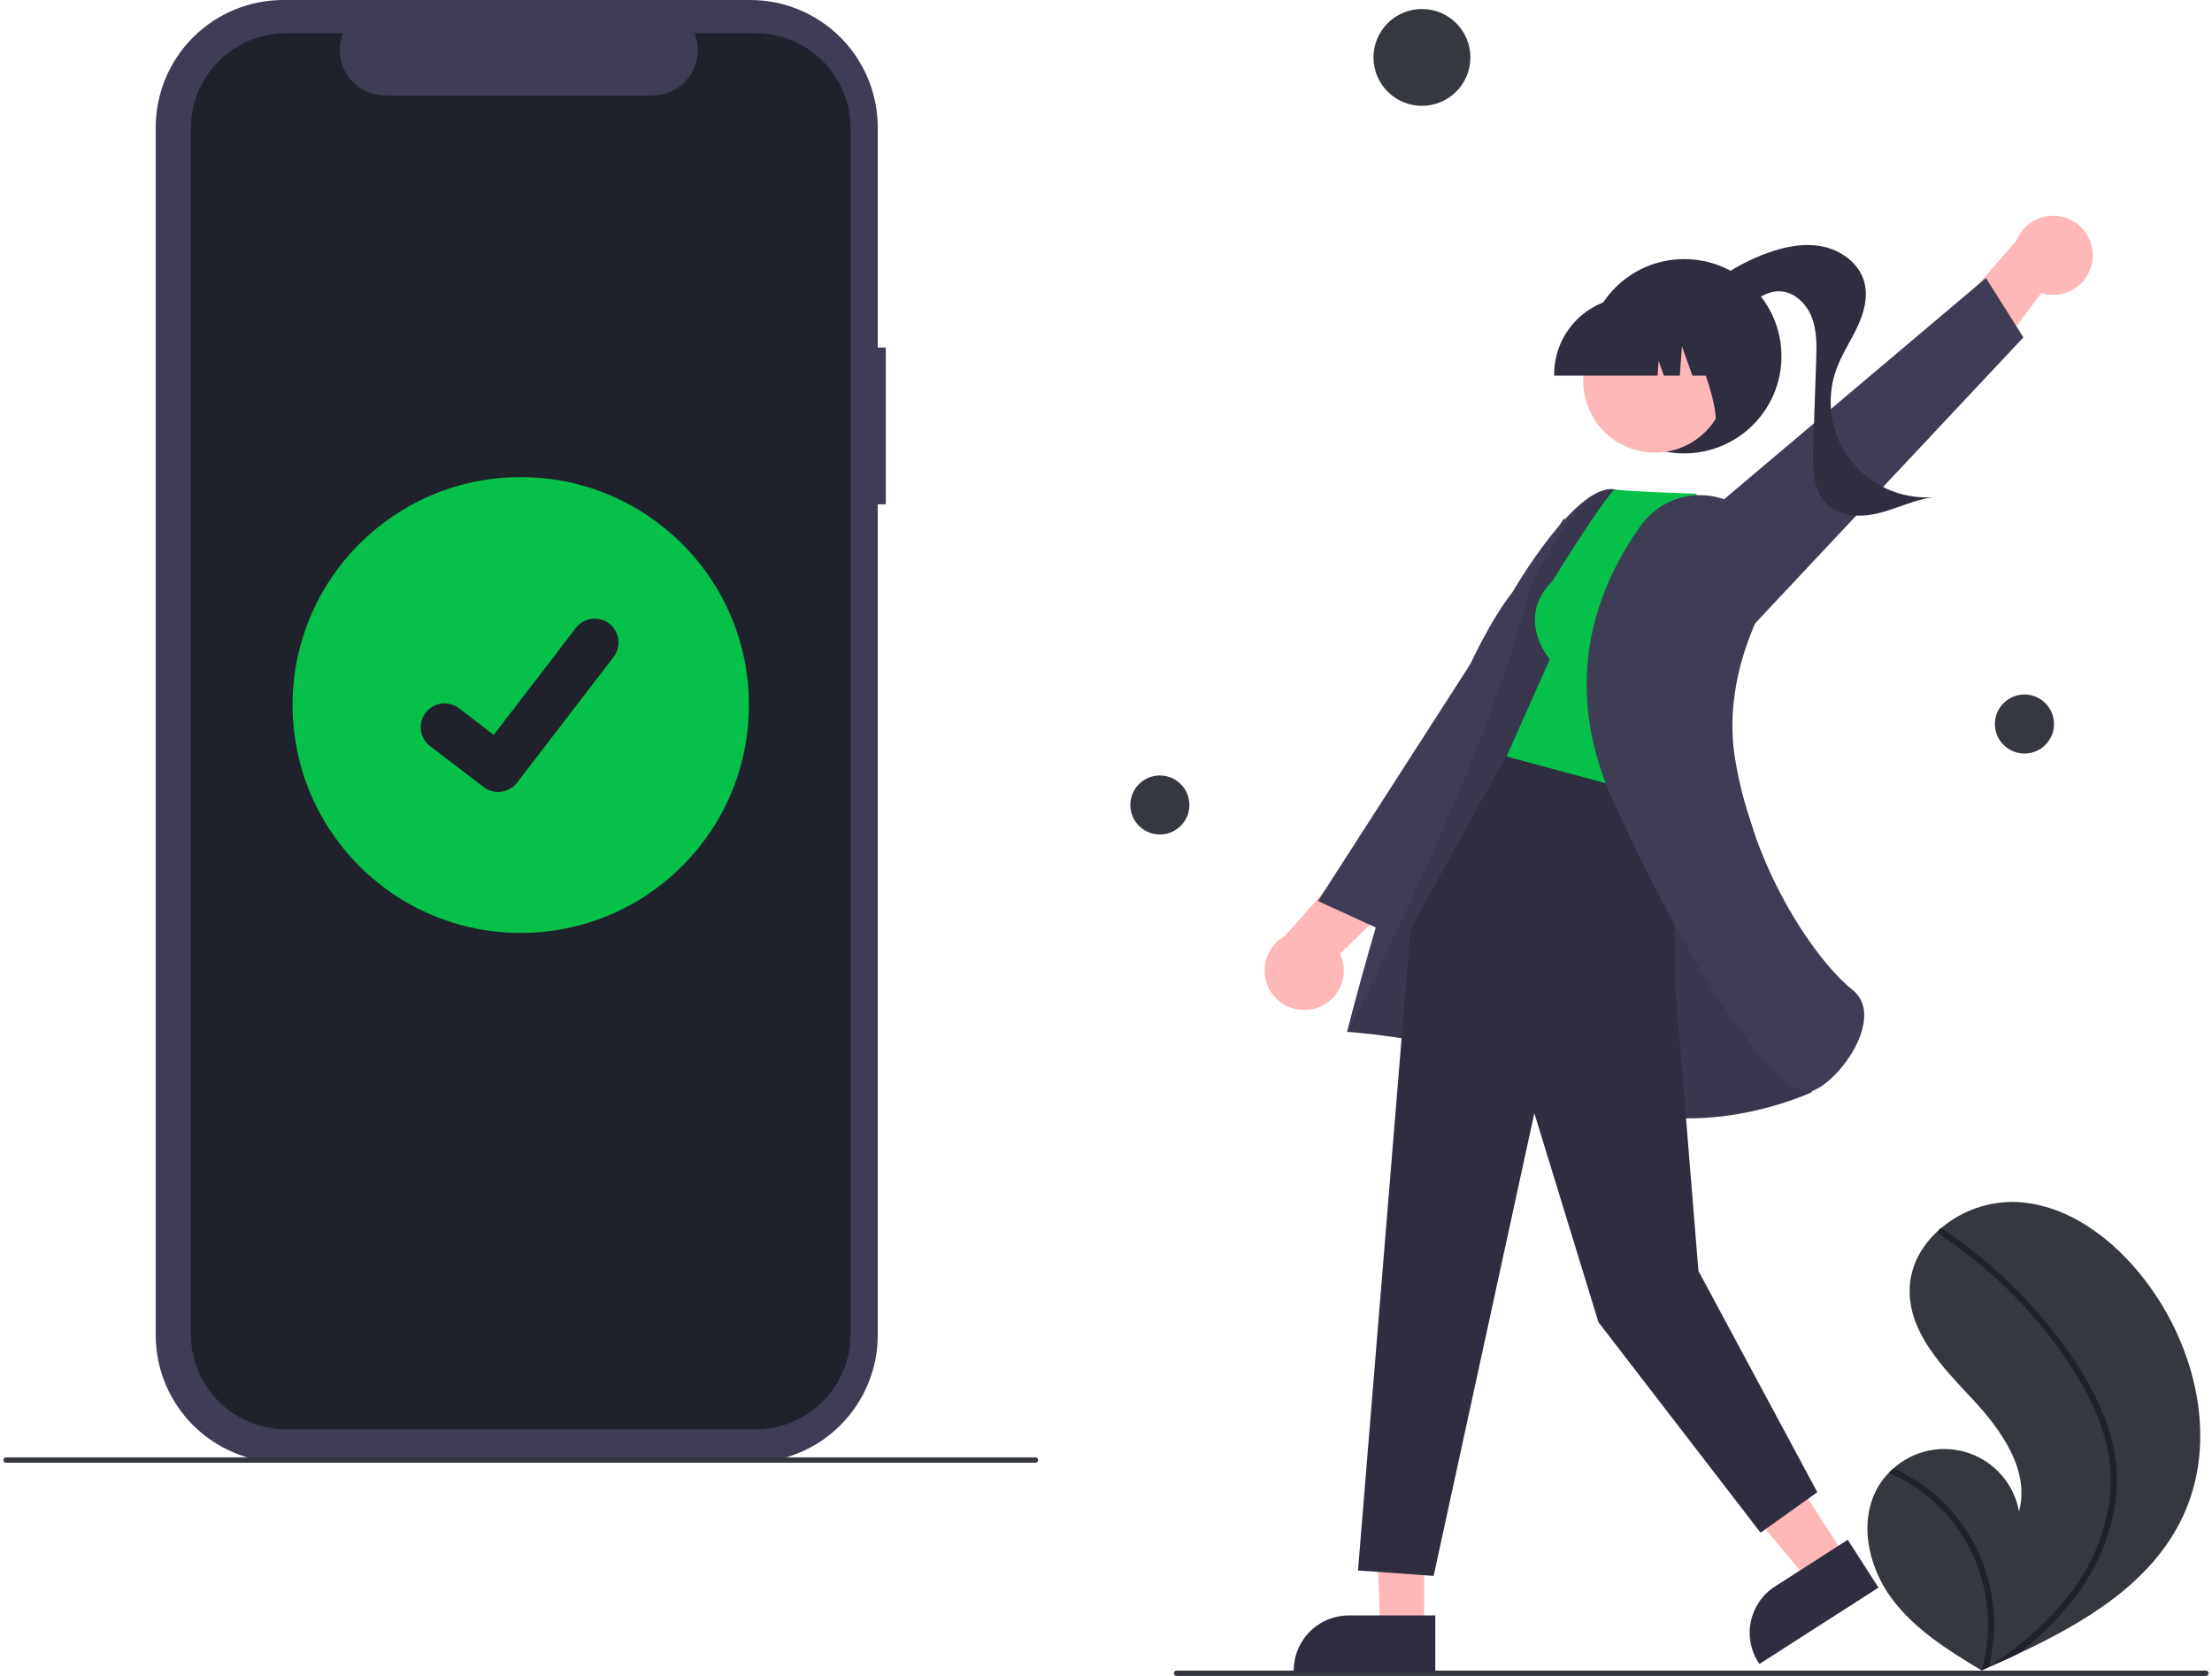 <svg width="330" height="250" viewBox="0 0 330 250" fill="none" xmlns="http://www.w3.org/2000/svg">
<g clip-path="url(#clip0_1343_97664)">
<path d="M132.15 51.844H130.949V19.006C130.949 16.51 130.457 14.039 129.501 11.733C128.544 9.427 127.143 7.332 125.376 5.567C123.609 3.802 121.511 2.402 119.202 1.447C116.893 0.492 114.419 2.11472e-06 111.92 0H42.26C37.213 -9.60927e-06 32.373 2.002 28.804 5.567C25.235 9.131 23.23 13.965 23.23 19.006V199.159C23.23 201.655 23.723 204.127 24.679 206.433C25.635 208.739 27.037 210.834 28.804 212.599C30.571 214.364 32.669 215.764 34.978 216.719C37.287 217.674 39.761 218.165 42.26 218.165H111.92C116.967 218.165 121.807 216.163 125.376 212.599C128.944 209.034 130.949 204.2 130.949 199.16V75.219H132.15V51.844Z" fill="#3F3D56"/>
<path d="M154.477 218.197H0.903C0.796 218.197 0.694 218.154 0.618 218.079C0.542 218.003 0.5 217.901 0.5 217.794C0.5 217.687 0.542 217.585 0.618 217.509C0.694 217.434 0.796 217.391 0.903 217.391H154.477C154.583 217.391 154.686 217.434 154.762 217.509C154.837 217.585 154.88 217.687 154.88 217.794C154.88 217.901 154.837 218.003 154.762 218.079C154.686 218.154 154.583 218.197 154.477 218.197Z" fill="#35383F"/>
<path d="M280.337 221.538C280.751 220.869 281.239 220.249 281.791 219.688C282.018 219.452 282.258 219.23 282.506 219.014C284.011 217.676 285.845 216.763 287.821 216.368C289.797 215.973 291.842 216.111 293.747 216.767C295.651 217.423 297.347 218.574 298.658 220.102C299.97 221.629 300.85 223.478 301.209 225.458C302.872 219.318 298.544 213.27 294.193 208.624C289.84 203.98 284.865 198.885 284.89 192.522C284.902 188.981 286.636 185.822 289.255 183.48C289.336 183.409 289.416 183.338 289.499 183.27C292.664 180.56 296.736 179.143 300.901 179.301C308.64 179.715 315.397 184.91 320.09 191.071C327.643 200.986 330.953 214.903 325.665 226.189C321.014 236.115 311.094 242.009 300.97 246.748C299.556 247.41 298.146 248.051 296.737 248.673C296.728 248.676 296.718 248.682 296.709 248.685C296.641 248.715 296.573 248.744 296.51 248.775C296.219 248.903 295.928 249.031 295.64 249.158L295.774 249.245L296.19 249.514C296.046 249.427 295.903 249.342 295.758 249.255C295.716 249.228 295.67 249.203 295.627 249.177C290.655 246.197 285.614 243.045 282.178 238.393C278.616 233.563 277.183 226.644 280.337 221.538Z" fill="#35383F"/>
<path d="M313.51 210.321C314.611 212.822 315.341 215.471 315.677 218.183C315.941 220.601 315.842 223.045 315.382 225.434C314.395 230.343 312.242 234.944 309.103 238.849C306.736 241.814 304.002 244.468 300.969 246.748C299.555 247.409 298.144 248.051 296.736 248.673C296.727 248.676 296.717 248.682 296.707 248.685C296.639 248.715 296.572 248.744 296.508 248.775C296.217 248.903 295.927 249.031 295.639 249.158L295.772 249.245L296.188 249.514C296.044 249.427 295.901 249.342 295.757 249.255C295.714 249.228 295.669 249.203 295.626 249.177C296.72 245.354 296.881 241.325 296.095 237.427C295.309 233.529 293.599 229.877 291.108 226.775C288.604 223.712 285.411 221.284 281.789 219.688C282.017 219.452 282.257 219.23 282.504 219.014C283.899 219.654 285.235 220.416 286.496 221.291C291.005 224.403 294.392 228.884 296.153 234.068C297.726 238.772 297.922 243.826 296.719 248.637C296.969 248.474 297.219 248.307 297.463 248.14C302.095 245.02 306.364 241.273 309.58 236.679C312.354 232.795 314.128 228.29 314.748 223.561C315.364 218.394 314.07 213.314 311.761 208.704C309.21 203.772 305.997 199.211 302.209 195.149C298.405 190.974 294.103 187.281 289.401 184.15C289.295 184.078 289.22 183.969 289.193 183.844C289.166 183.72 289.187 183.589 289.253 183.48C289.304 183.38 289.391 183.305 289.497 183.27C289.551 183.256 289.607 183.254 289.662 183.265C289.716 183.276 289.767 183.3 289.811 183.333C290.392 183.72 290.968 184.11 291.536 184.512C296.272 187.861 300.573 191.785 304.34 196.193C307.98 200.443 311.293 205.164 313.51 210.321Z" fill="#1F222A"/>
<path d="M175.524 250H329.098C329.205 250 329.307 249.958 329.383 249.882C329.458 249.807 329.501 249.704 329.501 249.597C329.501 249.491 329.458 249.388 329.383 249.313C329.307 249.237 329.205 249.195 329.098 249.195H175.524C175.417 249.195 175.315 249.237 175.239 249.313C175.164 249.388 175.121 249.491 175.121 249.597C175.121 249.704 175.164 249.807 175.239 249.882C175.315 249.958 175.417 250 175.524 250Z" fill="#35383F"/>
<path d="M212.458 217.879L205.012 217.762L205.907 243.111H212.457L212.458 217.879Z" fill="#FFB7B7"/>
<path d="M214.128 240.975L201.229 240.974H201.228C199.048 240.975 196.957 241.84 195.416 243.379C193.874 244.919 193.008 247.007 193.008 249.184V249.451L214.127 249.452L214.128 240.975Z" fill="#2F2E41"/>
<path d="M261.761 211.156L253.627 216.372L269.898 235.923L275.41 232.388L261.761 211.156Z" fill="#FFB7B7"/>
<path d="M275.661 229.69L264.807 236.65L264.806 236.65C262.972 237.826 261.68 239.683 261.216 241.81C260.752 243.937 261.152 246.162 262.33 247.994L262.475 248.219L280.247 236.823L275.661 229.69Z" fill="#2F2E41"/>
<path d="M196.145 150.452C194.752 150.839 193.265 150.701 191.967 150.066C190.668 149.431 189.648 148.342 189.1 147.006C188.551 145.67 188.512 144.18 188.991 142.817C189.469 141.454 190.432 140.314 191.695 139.613L204.231 125.408L214.834 127.696L199.921 142.285C200.288 143.06 200.48 143.907 200.484 144.765C200.487 145.622 200.302 146.47 199.942 147.249C199.582 148.028 199.056 148.718 198.4 149.271C197.744 149.825 196.974 150.228 196.145 150.452H196.145Z" fill="#FFB7B7"/>
<path d="M173.034 124.481C175.468 124.481 177.442 122.51 177.442 120.079C177.442 117.648 175.468 115.677 173.034 115.677C170.6 115.677 168.627 117.648 168.627 120.079C168.627 122.51 170.6 124.481 173.034 124.481Z" fill="#35383F"/>
<path d="M302.021 112.404C304.455 112.404 306.428 110.433 306.428 108.002C306.428 105.571 304.455 103.6 302.021 103.6C299.587 103.6 297.613 105.571 297.613 108.002C297.613 110.433 299.587 112.404 302.021 112.404Z" fill="#35383F"/>
<path d="M112.687 4.945H103.594C104.012 5.969 104.171 7.08 104.058 8.18C103.945 9.28 103.563 10.335 102.946 11.253C102.328 12.171 101.494 12.923 100.517 13.443C99.54 13.963 98.45 14.235 97.343 14.235H57.435C56.328 14.235 55.238 13.963 54.261 13.443C53.284 12.923 52.45 12.171 51.832 11.253C51.215 10.335 50.833 9.28 50.72 8.18C50.607 7.08 50.766 5.969 51.184 4.945H42.692C40.825 4.945 38.977 5.312 37.253 6.025C35.529 6.738 33.962 7.784 32.643 9.102C31.323 10.42 30.276 11.985 29.562 13.707C28.848 15.428 28.48 17.274 28.48 19.138V199.027C28.48 200.891 28.848 202.737 29.562 204.459C30.276 206.181 31.323 207.746 32.643 209.064C33.962 210.382 35.529 211.427 37.253 212.14C38.977 212.854 40.825 213.221 42.692 213.221H112.687C114.553 213.221 116.401 212.854 118.125 212.14C119.849 211.427 121.416 210.382 122.735 209.064C124.055 207.746 125.102 206.181 125.816 204.459C126.53 202.737 126.898 200.891 126.898 199.027V19.138C126.898 17.274 126.53 15.428 125.816 13.707C125.102 11.985 124.055 10.42 122.735 9.102C121.416 7.784 119.849 6.738 118.125 6.025C116.401 5.312 114.553 4.945 112.687 4.945Z" fill="#1F222A"/>
<path d="M77.689 139.163C96.488 139.163 111.728 123.942 111.728 105.166C111.728 86.391 96.488 71.17 77.689 71.17C58.89 71.17 43.65 86.391 43.65 105.166C43.65 123.942 58.89 139.163 77.689 139.163Z" fill="#06C149"/>
<path d="M74.317 118.135C73.551 118.136 72.806 117.889 72.193 117.43L72.155 117.402L64.156 111.29C63.785 111.006 63.474 110.652 63.241 110.249C63.007 109.845 62.855 109.399 62.794 108.937C62.733 108.475 62.764 108.005 62.884 107.555C63.005 107.104 63.213 106.682 63.497 106.312C63.781 105.942 64.136 105.631 64.54 105.398C64.944 105.165 65.39 105.013 65.853 104.952C66.316 104.891 66.786 104.922 67.237 105.042C67.688 105.163 68.111 105.371 68.481 105.654L73.663 109.623L85.907 93.669C86.191 93.299 86.545 92.989 86.949 92.756C87.353 92.522 87.799 92.371 88.262 92.31C88.724 92.249 89.195 92.279 89.645 92.4C90.096 92.52 90.519 92.728 90.889 93.012L90.89 93.013L90.814 93.118L90.892 93.013C91.639 93.586 92.128 94.432 92.251 95.365C92.374 96.298 92.122 97.242 91.549 97.99L77.148 116.746C76.815 117.178 76.386 117.528 75.896 117.768C75.406 118.008 74.866 118.132 74.32 118.131L74.317 118.135Z" fill="#1F222A"/>
<path d="M237.39 99.6L206.145 138.77L196.621 134.403L233.346 77.3L237.39 99.6Z" fill="#3F3D56"/>
<path d="M312.149 38.903C312.351 37.473 312.02 36.019 311.22 34.816C310.42 33.613 309.206 32.745 307.808 32.377C306.41 32.008 304.925 32.165 303.635 32.817C302.345 33.468 301.339 34.57 300.808 35.913L288.346 50.182L292.002 60.382L304.535 43.709C305.353 43.971 306.218 44.05 307.07 43.942C307.922 43.834 308.74 43.54 309.466 43.082C310.192 42.623 310.808 42.012 311.272 41.29C311.735 40.568 312.035 39.753 312.149 38.903Z" fill="#FFB7B7"/>
<path d="M260.492 94.424L301.86 50.33L296.28 41.47L244.395 85.296L260.492 94.424Z" fill="#3F3D56"/>
<path d="M251.259 67.633C259.273 67.633 265.77 61.144 265.77 53.14C265.77 45.136 259.273 38.647 251.259 38.647C243.245 38.647 236.748 45.136 236.748 53.14C236.748 61.144 243.245 67.633 251.259 67.633Z" fill="#2F2E41"/>
<path d="M252.426 44.953C255.548 41.791 259.327 39.35 263.496 37.804C266.172 36.813 269.084 36.202 271.882 36.764C274.679 37.326 277.325 39.259 278.105 42.001C278.744 44.242 278.085 46.656 277.094 48.766C276.104 50.876 274.781 52.833 273.981 55.022C273.163 57.256 272.918 59.658 273.266 62.01C273.614 64.362 274.544 66.591 275.973 68.493C277.402 70.395 279.284 71.91 281.449 72.902C283.613 73.893 285.991 74.329 288.366 74.17C285.617 74.538 283.084 75.828 280.397 76.515C277.71 77.201 274.539 77.155 272.542 75.232C270.43 73.198 270.388 69.891 270.49 66.962C270.642 62.608 270.793 58.255 270.945 53.901C271.023 51.68 271.089 49.389 270.287 47.316C269.485 45.244 267.58 43.429 265.355 43.448C263.67 43.462 262.177 44.483 260.825 45.488C259.473 46.494 258.042 47.568 256.363 47.717C254.684 47.867 252.766 46.626 252.892 44.947L252.426 44.953Z" fill="#2F2E41"/>
<path d="M264.66 133.752C264.66 133.752 246.586 73.797 240.778 72.987C234.969 72.177 225.611 88.371 225.611 88.371C213.477 103.833 200.965 153.919 200.965 153.919C200.965 153.919 221.823 155.222 237.07 163.324C252.317 171.426 270.311 162.914 270.311 162.914L264.66 133.752Z" fill="#3F3D56"/>
<path opacity="0.1" d="M264.66 133.752C264.66 133.752 246.586 73.797 240.778 72.987C234.969 72.177 227.988 88.535 227.988 88.535C221.942 113.495 200.965 153.919 200.965 153.919C200.965 153.919 221.823 155.222 237.07 163.324C252.317 171.426 270.311 162.914 270.311 162.914L264.66 133.752Z" fill="black"/>
<path d="M249.832 115.814V145.941L253.382 189.582L271.117 222.593L262.653 228.632L238.468 197.231L228.902 166.051L213.88 235.073L202.594 234.268L210.432 138.571L225.306 111.634L249.832 115.814Z" fill="#2F2E41"/>
<path d="M231.608 86.674C225.965 92.311 231.205 98.349 231.205 98.349L224.756 112.842L250.15 119.686L259.024 80.081L252.978 73.64C240.886 73.237 240.879 72.987 240.879 72.987C238.76 75.058 231.608 86.674 231.608 86.674Z" fill="#06C149"/>
<path d="M260.047 75.978C258.894 75.128 257.583 74.514 256.19 74.174C254.798 73.833 253.352 73.772 251.936 73.993C250.519 74.214 249.161 74.714 247.94 75.464C246.718 76.213 245.658 77.197 244.82 78.359C238.436 87.236 232.533 101.572 240.666 119.45C253.725 148.158 265.09 162.854 269.71 162.852C269.912 162.854 270.112 162.822 270.304 162.759C273.148 161.796 277.259 156.989 278.004 152.754C278.27 151.238 278.207 149.127 276.392 147.677C271.177 143.511 261.817 130.542 258.897 113.472C257.283 104.04 260.413 95.448 263.322 89.901C264.551 87.606 264.91 84.946 264.335 82.408C263.759 79.869 262.286 77.623 260.187 76.081L260.047 75.978Z" fill="#3F3D56"/>
<path d="M252.007 66.209C257.183 63.383 259.085 56.901 256.256 51.731C253.426 46.561 246.936 44.661 241.759 47.487C236.583 50.313 234.681 56.795 237.51 61.965C240.34 67.135 246.83 69.035 252.007 66.209Z" fill="#FFB7B7"/>
<path d="M231.859 56.041H247.283L247.442 53.83L248.232 56.041H250.607L250.921 51.658L252.488 56.041H257.084V55.824C257.08 52.773 255.865 49.847 253.704 47.689C251.544 45.531 248.614 44.317 245.559 44.314H243.384C240.329 44.317 237.399 45.531 235.239 47.689C233.078 49.847 231.863 52.773 231.859 55.824V56.041Z" fill="#2F2E41"/>
<path d="M254.755 63.991L261.337 61.858V45.894H248.904L249.212 46.201C253.495 50.472 258.258 65.628 254.755 63.991Z" fill="#2F2E41"/>
<path d="M212.133 15.785C216.126 15.785 219.362 12.553 219.362 8.565C219.362 4.578 216.126 1.346 212.133 1.346C208.141 1.346 204.904 4.578 204.904 8.565C204.904 12.553 208.141 15.785 212.133 15.785Z" fill="#35383F"/>
</g>
<defs>
<clipPath id="clip0_1343_97664">
<rect width="329" height="250" fill="white" transform="translate(0.5)"/>
</clipPath>
</defs>
</svg>

